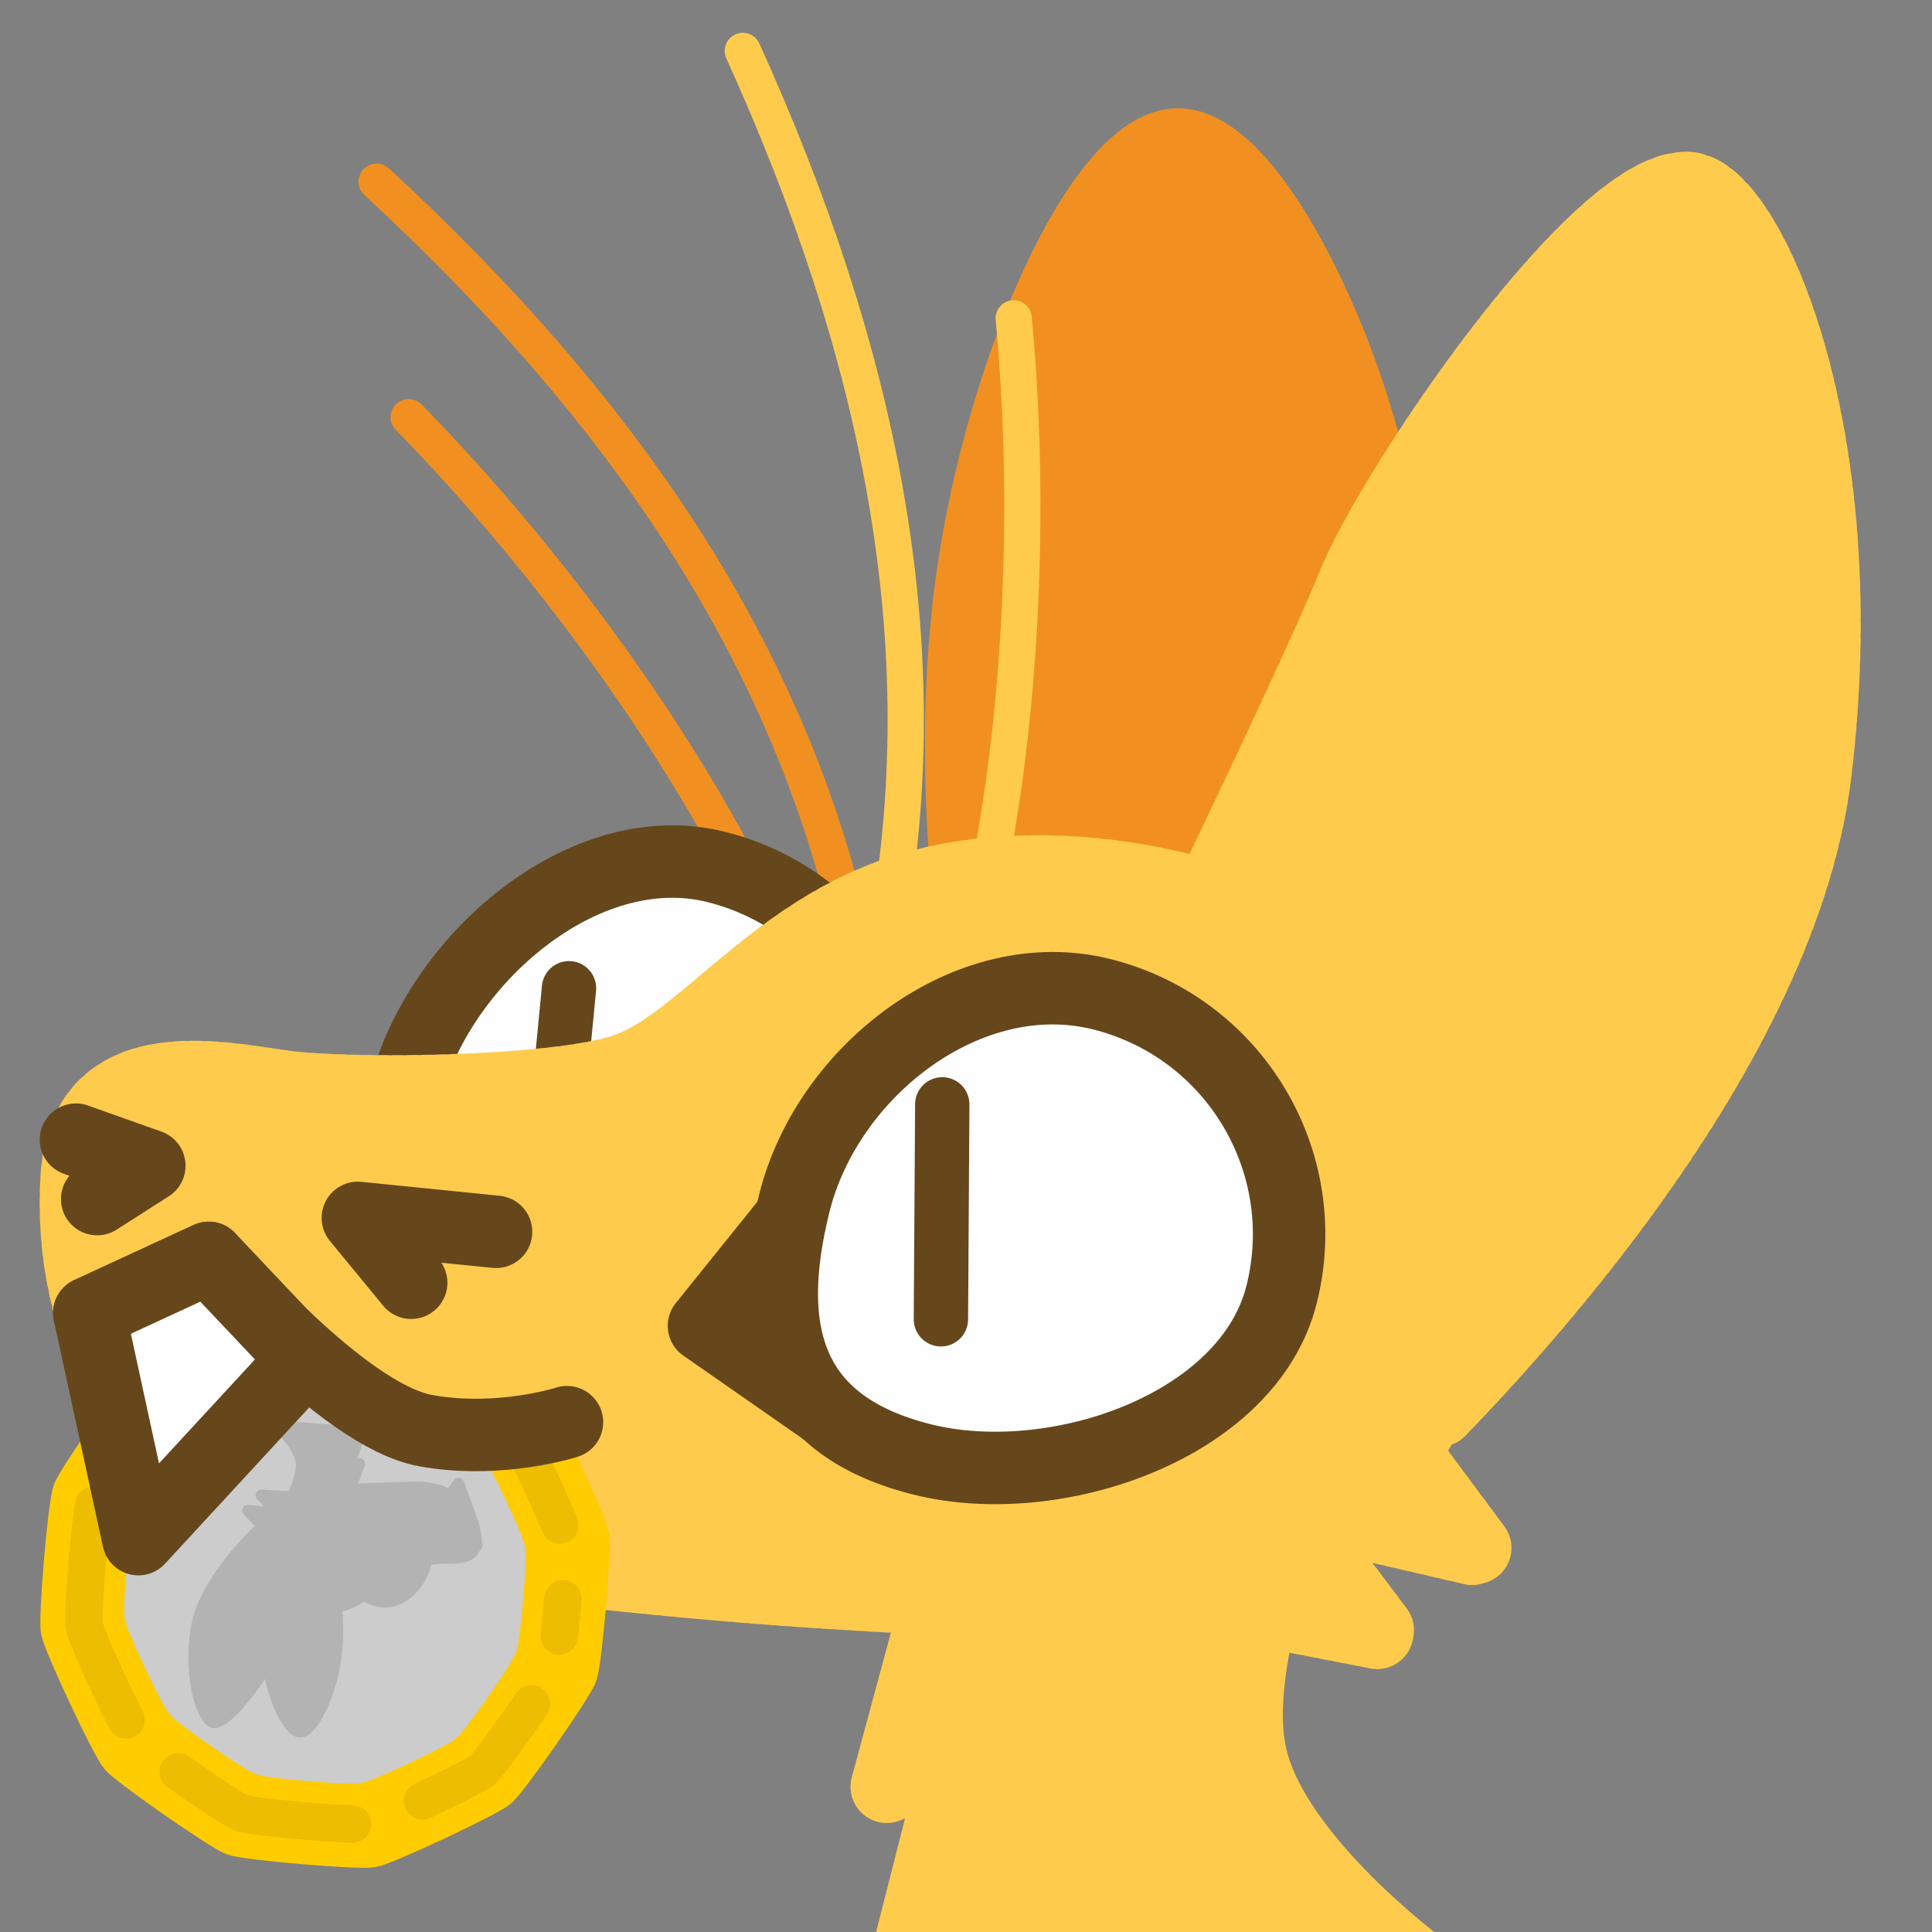 <?xml version="1.0" encoding="UTF-8" standalone="no"?>
<!-- Created with Inkscape (http://www.inkscape.org/) -->

<svg
   version="1.1"
   id="svg824"
   width="1706.667"
   height="1706.667"
   viewBox="0 0 1706.667 1706.667"
   sodipodi:docname="ying_nom_money.svg"
   inkscape:version="1.3.2 (091e20e, 2023-11-25, custom)"
   inkscape:export-filename="D:\Pictures\yingmotes\ying_nom_pizza.png"
   inkscape:export-xdpi="72"
   inkscape:export-ydpi="72"
   xml:space="preserve"
   xmlns:inkscape="http://www.inkscape.org/namespaces/inkscape"
   xmlns:sodipodi="http://sodipodi.sourceforge.net/DTD/sodipodi-0.dtd"
   xmlns="http://www.w3.org/2000/svg"
   xmlns:svg="http://www.w3.org/2000/svg"><rect x="0" y="0" width="1706.667" height="1706.667" fill="#808080" stroke="none"/><defs
     id="defs828"><rect
       x="-891.598"
       y="576.065"
       width="382.113"
       height="538.432"
       id="rect1" /></defs><sodipodi:namedview
     id="namedview826"
     pagecolor="#ffffff"
     bordercolor="#666666"
     borderopacity="1.0"
     inkscape:pageshadow="2"
     inkscape:pageopacity="0.0"
     inkscape:pagecheckerboard="true"
     showgrid="false"
     inkscape:zoom="0.69089465"
     inkscape:cx="548.5641"
     inkscape:cy="1411.9374"
     inkscape:window-width="1920"
     inkscape:window-height="1001"
     inkscape:window-x="-9"
     inkscape:window-y="-9"
     inkscape:window-maximized="1"
     inkscape:current-layer="g12988"
     inkscape:showpageshadow="2"
     inkscape:deskcolor="#d1d1d1" /><g
     id="layer1"
     inkscape:label="Ying"
     style="display:inline"
     inkscape:groupmode="layer"><path
       style="display:none;fill:#123456;stroke:#123456;stroke-width:64;stroke-linecap:round;stroke-linejoin:round;-inkscape-stroke:none;paint-order:fill markers stroke;stop-color:#000000"
       d="m 1298.031,865.098 c 70.798,131.454 185.382,239.025 198.706,401.828 -29.438,-19.135 -55.932,-14.719 -79.483,13.247 91.022,54.7 58.514,175.917 81.69,267.15 l -99.353,6.624 c 66.759,58.919 81.773,128.186 90.522,198.706 l -494.507,2.208 c -24.38,-41.481 23.115,-208.563 66.236,-227.044 0,0 3.379,-20.015 -75.353,-9.455 C 1015.23,1271.09 1172.184,1096.186 1298.031,865.098 Z"
       id="path3091"
       sodipodi:nodetypes="cccccccccc"
       inkscape:label="mane" /><path
       style="opacity:1;fill:#ffcb4c;fill-opacity:1;stroke:#ffcb4c;stroke-width:64;stroke-linecap:round;stroke-linejoin:round;stroke-miterlimit:4;stroke-dasharray:none;stroke-dashoffset:0;stroke-opacity:1;paint-order:fill markers stroke;stop-color:#000000"
       d="m 848.093,1338.888 -64.785,239.508 62.822,-25.521 -51.043,200.244 459.384,-15.705 c 0,0 -127.607,-94.233 -149.202,-184.539 -21.595,-90.306 51.043,-253.25 51.043,-253.25 z"
       id="path3340"
       inkscape:label="neck" /><g
       id="g12988"
       inkscape:label="head"
       transform="rotate(14.037,864.68,1035.706)"><path
         style="display:inline;fill:none;fill-opacity:1;stroke:#f19020;stroke-width:32;stroke-linecap:round;stroke-linejoin:round;stroke-miterlimit:4;stroke-dasharray:none;stroke-dashoffset:0;stroke-opacity:1;paint-order:fill markers stroke;stop-color:#000000"
         d="m 214.247,510.634 c 146.957,90.167 298.173,215.743 401.657,338.766"
         id="path6280-0-6"
         sodipodi:nodetypes="cc"
         inkscape:label="eyelash left small" /><path
         style="display:inline;fill:none;fill-opacity:1;stroke:#f19020;stroke-width:32;stroke-linecap:round;stroke-linejoin:round;stroke-miterlimit:4;stroke-dasharray:none;stroke-dashoffset:0;stroke-opacity:1;paint-order:fill markers stroke;stop-color:#000000"
         d="M 136.307,315.67 C 386.364,452.289 592.003,626.13 711.506,872.152"
         id="path6280-3"
         sodipodi:nodetypes="cc"
         inkscape:label="eyelash left big" /><g
         id="g12997"
         inkscape:label="left eye"><path
           id="path1915-9"
           style="display:inline;fill:#fefefe;stroke:#65471b;stroke-width:64;stroke-linecap:round;stroke-linejoin:round;paint-order:fill markers stroke;stop-color:#000000"
           inkscape:label="lefteye"
           d="m 792.618,1048.728 c 10e-6,120.717 -155.86,218.577 -276.577,218.577 -120.717,0 -160.577,-55.86 -160.577,-176.577 0,-120.717 97.86,-260.577 218.577,-260.577 120.717,0 218.577,97.86 218.577,218.577 z"
           sodipodi:nodetypes="sssss" /><path
           style="opacity:1;fill:#ffffff;fill-opacity:1;stroke:#65471b;stroke-width:48;stroke-linecap:round;stroke-linejoin:round;stroke-miterlimit:4;stroke-dasharray:none;stroke-dashoffset:0;stroke-opacity:1;paint-order:fill markers stroke;stop-color:#000000"
           d="m 473.983,965.652 24.99,166.975"
           id="path2372"
           inkscape:label="left pupil"
           sodipodi:nodetypes="cc" /></g><path
         style="opacity:1;fill:#f19020;fill-opacity:1;stroke:#f19020;stroke-width:64;stroke-linecap:round;stroke-miterlimit:4;stroke-dasharray:none;stroke-dashoffset:0;stroke-opacity:1;paint-order:fill markers stroke;stop-color:#000000"
         d="m 834.171,894.549 c 0,0 -75.393,-160.403 -99.507,-341.537 -26.528,-199.265 14.089,-425.401 80.873,-441.019 66.784,-15.618 208.006,160.036 259.205,292.512 51.199,132.475 69.033,440.632 69.033,440.632 z"
         id="path1640"
         inkscape:label="left ear"
         sodipodi:nodetypes="cssscc" /><path
         id="path1148"
         style="display:inline;opacity:1;fill:#ffcb4c;stroke:#ffcb4c;stroke-width:64;stroke-linecap:round;stroke-linejoin:round;stroke-miterlimit:4;stroke-dasharray:6.4, 6.4;stroke-dashoffset:0;stroke-opacity:1;paint-order:fill markers stroke;stop-color:#000000"
         inkscape:label="head"
         d="m 1299.055,1153.559 c 0,0 -0.108,-10.821 -0.951,-28.418 -0.422,-8.799 -1.026,-19.291 -1.895,-30.973 -0.869,-11.681 -2,-24.552 -3.473,-38.105 -1.473,-13.553 -3.289,-27.788 -5.523,-42.201 -2.235,-14.413 -4.889,-29.005 -8.043,-43.268 -1.577,-7.131 -3.279,-14.182 -5.115,-21.086 -1.836,-6.904 -3.807,-13.662 -5.922,-20.213 -2.115,-6.551 -4.373,-12.892 -6.787,-18.963 -2.414,-6.071 -4.983,-11.87 -7.715,-17.334 -2.732,-5.464 -5.935,-10.786 -9.539,-15.961 -3.604,-5.175 -7.611,-10.205 -11.949,-15.084 -4.338,-4.879 -9.007,-9.609 -13.94,-14.186 -4.932,-4.576 -10.126,-8.999 -15.514,-13.266 -5.387,-4.266 -10.967,-8.375 -16.67,-12.324 -5.703,-3.949 -11.53,-7.738 -17.41,-11.363 -11.761,-7.251 -23.737,-13.847 -35.371,-19.76 -11.634,-5.913 -22.926,-11.142 -33.32,-15.66 -10.395,-4.519 -19.891,-8.326 -27.934,-11.395 -16.085,-6.137 -26.354,-9.318 -26.354,-9.318 -106.831,-15.988 -232.175,6.969 -312.625,60.014 -101.267,66.77 -136.887,176.629 -198.707,211.955 -61.82,35.325 -225.2,77.273 -280.396,83.897 -55.196,6.623 -183.25,6.625 -161.172,123.641 22.078,117.016 112.599,282.605 377.541,247.279 264.942,-35.326 313.515,-44.157 536.508,-88.314 22.897,-4.534 53.848,-18.32 86.828,-36.947 l 213.871,-11.428 -92.926,-75.256 c 5.358,-4.84 10.6,-9.718 15.633,-14.637 l 142.076,-2.375 -84.881,-69.668 c 3.481,-6.554 6.481,-13.021 8.627,-19.307 1.052,-3.082 2.033,-6.627 3.047,-9.977 z" /><path
         style="display:none;fill:#123456;stroke:#123456;stroke-width:64;stroke-linecap:round;stroke-linejoin:round;-inkscape-stroke:none;paint-order:fill markers stroke;stop-color:#000000"
         d="M 880.931,744.045 C 763.916,771.643 622.613,916.257 622.613,916.257 620.953,833.211 611.28,749.437 735.213,677.809 c -124.695,-7.457 -249.288,-15.117 -408.452,46.365 0,0 303.226,-263.622 490.142,-280.397 172.212,-15.455 264.942,37.533 264.942,37.533 -0.192,-45.683 -31.458,-88.259 -90.522,-128.055 0,0 295.852,97.145 333.385,194.291 37.533,97.145 28.702,167.796 28.702,167.796 l -243.752,34.923 c 0,0 -111.711,-33.819 -228.727,-6.221 z"
         id="path1637"
         sodipodi:nodetypes="zcccsccsccz"
         inkscape:label="top hair" /><path
         id="path13483"
         style="display:inline;opacity:1;fill:#ffcb4c;stroke:#ffcb4c;stroke-width:64;stroke-linecap:round;stroke-linejoin:round;stroke-miterlimit:4;stroke-dasharray:6.4, 6.4;stroke-dashoffset:0;stroke-opacity:1;paint-order:fill markers stroke;stop-color:#000000"
         inkscape:label="right ear"
         d="m 1262.478,39.925 c -78.399,13.079 -189.645,320.445 -202.472,409.824 -11.421,79.578 -53.232,282.096 -65.136,339.497 0,0 10.652,1.448 27.528,4.855 8.438,1.703 18.431,3.896 29.428,6.643 10.996,2.747 22.995,6.046 35.443,9.964 12.448,3.918 25.347,8.453 38.14,13.67 6.397,2.608 12.767,5.386 19.043,8.343 6.276,2.957 12.455,6.091 18.471,9.413 6.016,3.322 11.867,6.83 17.485,10.532 5.618,3.702 11.002,7.599 16.084,11.698 5.082,4.099 9.861,8.401 14.268,12.912 4.407,4.512 8.441,9.234 12.036,14.174 3.594,4.94 7.082,10.238 10.462,15.828 3.38,5.591 6.651,11.474 9.815,17.588 3.164,6.113 6.22,12.455 9.167,18.963 2.947,6.508 5.786,13.182 8.515,19.957 5.458,13.549 10.477,27.505 15.053,41.354 4.576,13.849 8.71,27.591 12.393,40.717 3.683,13.126 6.917,25.635 9.696,37.015 2.779,11.379 5.101,21.629 6.965,30.239 3.728,17.219 5.614,27.874 5.614,27.874 76.201,-131.87 213.467,-405.661 185.463,-627.421 C 1457.599,209.945 1313.318,31.443 1262.478,39.925 Z" /><g
         id="g3"
         transform="matrix(-0.563,-0.062,0.062,-0.563,794.583,2062.991)"
         style="display:inline"><path
           sodipodi:type="star"
           style="opacity:1;fill:#ffcc00;fill-opacity:1;stroke:#ffcc00;stroke-width:64;stroke-linecap:round;stroke-linejoin:round;stroke-dasharray:none;stroke-opacity:1;paint-order:stroke fill markers"
           id="path2"
           inkscape:flatsided="true"
           sodipodi:sides="12"
           sodipodi:cx="-657.59216"
           sodipodi:cy="369.53186"
           sodipodi:r1="417.79276"
           sodipodi:r2="403.55682"
           sodipodi:arg1="0.7607726"
           sodipodi:arg2="1.022572"
           inkscape:rounded="0.1"
           inkscape:randomized="0"
           d="m -354.983,657.592 c -14.911,15.664 -163.827,106.602 -184.572,112.712 -20.745,6.11 -195.179,10.406 -216.2,5.325 -21.021,-5.081 -174.233,-88.577 -189.897,-103.488 -15.664,-14.911 -106.602,-163.827 -112.712,-184.572 -6.11,-20.745 -10.406,-195.179 -5.325,-216.2 5.081,-21.021 88.577,-174.233 103.488,-189.897 14.911,-15.664 163.827,-106.602 184.572,-112.712 20.745,-6.11 195.179,-10.406 216.2,-5.325 21.021,5.081 174.233,88.577 189.897,103.488 15.664,14.911 106.602,163.827 112.712,184.572 6.11,20.745 10.406,195.179 5.325,216.2 -5.081,21.021 -88.577,174.233 -103.488,189.897 z"
           transform="rotate(-14.037,2074.037,-5342.381)" /><path
           sodipodi:type="star"
           style="opacity:1;fill:#cccccc;fill-opacity:1;stroke:#cccccc;stroke-width:93.787;stroke-linecap:round;stroke-linejoin:round;stroke-dasharray:none;stroke-opacity:1;paint-order:stroke fill markers"
           id="path3"
           inkscape:flatsided="true"
           sodipodi:sides="12"
           sodipodi:cx="-657.59216"
           sodipodi:cy="369.53186"
           sodipodi:r1="417.79276"
           sodipodi:r2="403.55682"
           sodipodi:arg1="0.7607726"
           sodipodi:arg2="1.022572"
           inkscape:rounded="0.1"
           inkscape:randomized="0"
           d="m -354.983,657.592 c -14.911,15.664 -163.827,106.602 -184.572,112.712 -20.745,6.11 -195.179,10.406 -216.2,5.325 -21.021,-5.081 -174.233,-88.577 -189.897,-103.488 -15.664,-14.911 -106.602,-163.827 -112.712,-184.572 -6.11,-20.745 -10.406,-195.179 -5.325,-216.2 5.081,-21.021 88.577,-174.233 103.488,-189.897 14.911,-15.664 163.827,-106.602 184.572,-112.712 20.745,-6.11 195.179,-10.406 216.2,-5.325 21.021,5.081 174.233,88.577 189.897,103.488 15.664,14.911 106.602,163.827 112.712,184.572 6.11,20.745 10.406,195.179 5.325,216.2 -5.081,21.021 -88.577,174.233 -103.488,189.897 z"
           transform="matrix(0.662,-0.166,0.166,0.662,1183.613,508.048)" /><path
           id="path3340-8"
           style="fill:#b3b3b3;fill-opacity:1;stroke:#b3b3b3;stroke-width:17.923;stroke-linecap:round;stroke-linejoin:round;stroke-miterlimit:4;stroke-dasharray:none;stroke-dashoffset:0;stroke-opacity:1;paint-order:fill markers stroke;stop-color:#000000"
           inkscape:label="neck"
           d="m 765.457,630.606 c -18.295,5.849 -24.592,69.881 -12.744,124.916 6.796,31.568 19.083,60.31 27.243,77.271 -8.466,5.18 -16.005,11.133 -21.993,17.652 -4.486,4.885 -8.163,10.048 -11.311,15.294 -9.763,-2.65 -20.315,-2.926 -30.827,-0.297 -32.648,8.163 -49.718,52.437 -41.784,85.19 -10.673,5.798 -20.473,10.57 -26.146,12.734 -13.049,4.978 -42.366,12.503 -38.196,35.866 l -1.842,0.276 2.39,2.173 c 0.525,1.971 1.251,4.035 2.259,6.224 4.174,9.066 10.359,18.872 18.773,27.459 l -0.328,0.433 37.041,43.637 5.662,-21.707 c 16.029,2.657 35.28,0.811 58.219,-8.286 45.626,-18.094 67.093,-27.022 92.466,-38.507 l -0.836,43.577 15.334,-11.201 -0.266,57.87 123.74,-35.471 c 0,0 -41.07,-16.933 -53.071,-40.001 -7.601,-14.609 -6.909,-39.631 -5.381,-56.068 l 46.183,-14.204 -30.358,-14.134 c 1.127,-1.679 2.22,-3.36 3.253,-5.038 l 38.438,-10.296 -27.793,-13.162 c 0.5,-2.017 0.876,-3.978 1.032,-5.831 0.077,-0.909 0.102,-1.938 0.15,-2.917 18.332,-38.511 50.547,-118.002 37.785,-179.283 -17.472,-83.902 -61.728,-130.515 -75.731,-127.014 -21.594,5.399 -45.796,93.682 -47.385,118.919 -0.034,0.541 -0.109,1.329 -0.15,1.909 -1.598,-4.402 -3.238,-8.551 -4.949,-12.106 -17.246,-35.84 -60.585,-81.726 -78.88,-75.878 z" /><path
           sodipodi:type="star"
           style="opacity:0.448;fill:none;fill-opacity:1;stroke:#d4aa00;stroke-width:64;stroke-linecap:round;stroke-linejoin:round;stroke-dasharray:192, 128, 64, 128, 256, 128, 320, 128, 384, 256, 128, 256;stroke-dashoffset:1721.6;stroke-opacity:1;paint-order:stroke fill markers"
           id="path4"
           inkscape:flatsided="true"
           sodipodi:sides="12"
           sodipodi:cx="-657.59216"
           sodipodi:cy="369.53186"
           sodipodi:r1="417.79276"
           sodipodi:r2="403.55682"
           sodipodi:arg1="0.7607726"
           sodipodi:arg2="1.022572"
           inkscape:rounded="0.1"
           inkscape:randomized="0"
           d="m -354.983,657.592 c -14.911,15.664 -163.827,106.602 -184.572,112.712 -20.745,6.11 -195.179,10.406 -216.2,5.325 -21.021,-5.081 -174.233,-88.577 -189.897,-103.488 -15.664,-14.911 -106.602,-163.827 -112.712,-184.572 -6.11,-20.745 -10.406,-195.179 -5.325,-216.2 5.081,-21.021 88.577,-174.233 103.488,-189.897 14.911,-15.664 163.827,-106.602 184.572,-112.712 20.745,-6.11 195.179,-10.406 216.2,-5.325 21.021,5.081 174.233,88.577 189.897,103.488 15.664,14.911 106.602,163.827 112.712,184.572 6.11,20.745 10.406,195.179 5.325,216.2 -5.081,21.021 -88.577,174.233 -103.488,189.897 z"
           transform="matrix(0.885,-0.221,0.221,0.885,1309.844,388.798)" /></g><g
         id="g13003"
         inkscape:label="face"><path
           style="opacity:1;fill:#ffcb4c;fill-opacity:1;stroke:none;stroke-width:64;stroke-linecap:round;stroke-linejoin:round;stroke-miterlimit:4;stroke-dasharray:none;stroke-dashoffset:0;stroke-opacity:1;paint-order:fill markers stroke;stop-color:#000000"
           d="m 132.471,1346.787 90.522,-72.859 c 0,0 146.935,106.632 222.993,101.561 66.235,-4.416 119.224,-37.533 119.224,-37.533 l -32.922,-235.898 -431.652,43.553 -7.57,162.817 z"
           id="path3264"
           sodipodi:nodetypes="ccsc"
           inkscape:label="mouf" /><path
           style="opacity:1;fill:none;fill-opacity:1;stroke:#65471b;stroke-width:64;stroke-linecap:round;stroke-linejoin:round;stroke-miterlimit:4;stroke-dasharray:none;stroke-dashoffset:0;stroke-opacity:1;paint-order:fill markers stroke;stop-color:#000000"
           d="m 83.898,1201.07 68.443,6.623 -37.533,39.741"
           id="path2163"
           inkscape:label="left nostril" /><path
           style="opacity:1;fill:none;fill-opacity:1;stroke:#65471b;stroke-width:64;stroke-linecap:round;stroke-linejoin:round;stroke-miterlimit:4;stroke-dasharray:none;stroke-dashoffset:0;stroke-opacity:1;paint-order:fill markers stroke;stop-color:#000000"
           d="m 401.828,1251.85 -59.612,-44.157 121.432,-17.663"
           id="path2198"
           inkscape:label="right nostril" /><path
           style="opacity:1;fill:#ffcb4c;fill-opacity:1;stroke:#65471b;stroke-width:64;stroke-linecap:round;stroke-linejoin:round;stroke-miterlimit:4;stroke-dasharray:none;stroke-dashoffset:0;stroke-opacity:1;paint-order:fill markers stroke;stop-color:#000000"
           d="m 132.471,1346.787 90.522,-72.859 c 0,0 146.935,106.632 222.993,101.561 28.819,-1.921 55.13,-9.276 75.66,-16.973 13.914,-5.216 25.172,-10.589 32.756,-14.534 6.945,-3.612 10.808,-6.027 10.808,-6.027"
           id="path2200"
           sodipodi:nodetypes="ccsssc"
           inkscape:label="mouf" /><path
           style="opacity:1;fill:#ffffff;fill-opacity:1;stroke:#65471b;stroke-width:64;stroke-linecap:round;stroke-linejoin:round;stroke-miterlimit:4;stroke-dasharray:none;stroke-dashoffset:0;stroke-opacity:1;paint-order:fill markers stroke;stop-color:#000000"
           d="m 222.993,1530.039 -90.522,-183.251 90.522,-72.859 103.769,66.235 z"
           id="path2202"
           sodipodi:nodetypes="ccccc"
           inkscape:label="toof" /></g><g
         id="g12993"
         inkscape:label="right eye"><path
           style="opacity:1;fill:#65471b;fill-opacity:1;stroke:#65471b;stroke-width:64;stroke-linecap:round;stroke-linejoin:round;stroke-miterlimit:4;stroke-dasharray:none;stroke-dashoffset:0;stroke-opacity:1;paint-order:fill markers stroke;stop-color:#000000"
           d="m 661.976,1226.049 53.367,-115.501 86.531,168.711 z"
           id="path7852"
           inkscape:label="eyenub"
           sodipodi:nodetypes="cccc" /><path
           id="path1915"
           style="opacity:1;fill:#fefefe;stroke:#65471b;stroke-width:64;stroke-linecap:round;stroke-linejoin:round;paint-order:fill markers stroke;stop-color:#000000"
           inkscape:label="righteye"
           d="m 1150.289,1075.222 c 0,120.717 -151.86,218.577 -272.577,218.577 -120.717,0 -164.577,-71.86 -164.577,-192.577 -2e-5,-120.717 97.86,-244.577 218.577,-244.577 120.717,-2e-5 218.577,97.86 218.577,218.577 z"
           sodipodi:nodetypes="sssss" /><path
           style="opacity:1;fill:#ffffff;fill-opacity:1;stroke:#65471b;stroke-width:48;stroke-linecap:round;stroke-linejoin:round;stroke-miterlimit:4;stroke-dasharray:none;stroke-dashoffset:0;stroke-opacity:1;paint-order:fill markers stroke;stop-color:#000000"
           d="M 818.741,985.185 863.639,1169.675"
           id="path2350"
           inkscape:label="right pupil" /></g><path
         style="opacity:1;fill:none;fill-opacity:1;stroke:#ffcb4c;stroke-width:32;stroke-linecap:round;stroke-linejoin:round;stroke-miterlimit:4;stroke-dasharray:none;stroke-dashoffset:0;stroke-opacity:1;paint-order:fill markers stroke;stop-color:#000000"
         d="M 422.098,125.101 C 599.1,348.402 720.689,588.661 734.815,861.807"
         id="path6280"
         sodipodi:nodetypes="cc"
         inkscape:label="eyelash right big" /><path
         style="display:inline;fill:none;fill-opacity:1;stroke:#ffcb4c;stroke-width:32;stroke-linecap:round;stroke-linejoin:round;stroke-miterlimit:4;stroke-dasharray:none;stroke-dashoffset:0;stroke-opacity:1;paint-order:fill markers stroke;stop-color:#000000"
         d="m 711.568,296.293 c 57.336,162.601 95.675,355.385 98.55,516.119"
         id="path6280-0"
         sodipodi:nodetypes="cc"
         inkscape:label="eyelash right small" /></g></g></svg>
